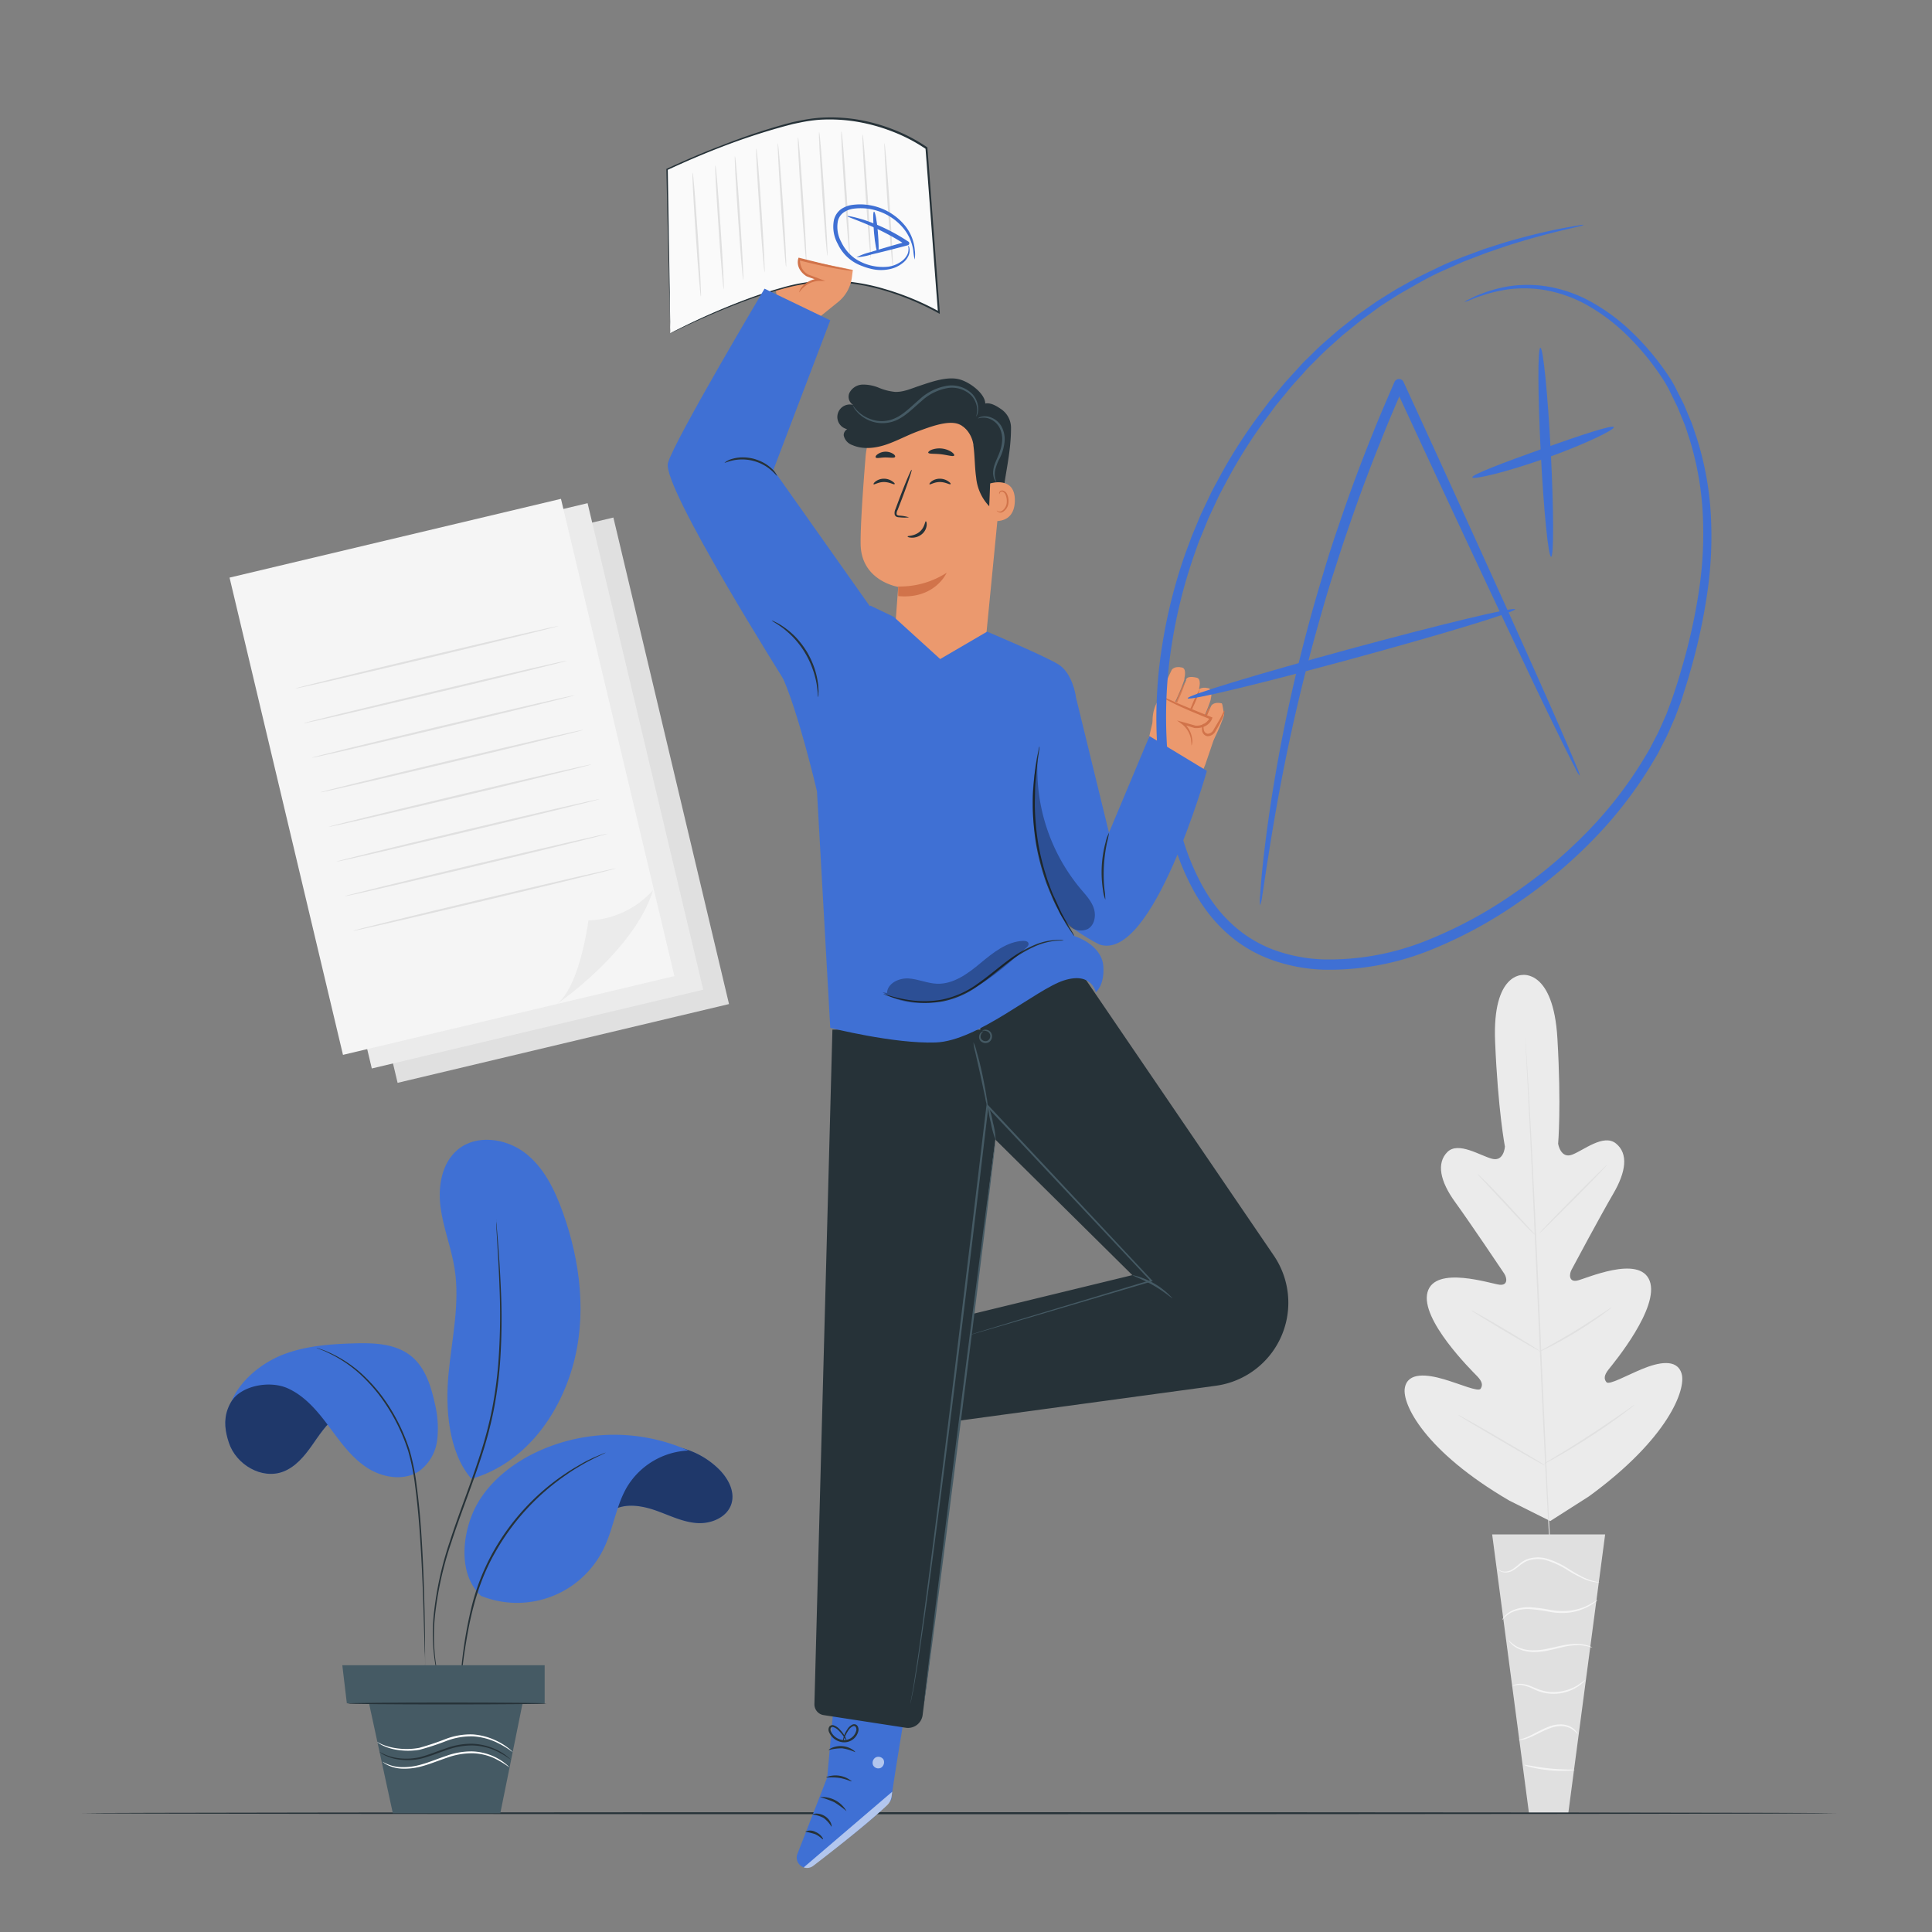 <svg xmlns="http://www.w3.org/2000/svg" viewBox="0 0 500 500"><rect x="0" y="0" width="500" height="500" fill="#808080" stroke="none"/><g id="freepik--background-complete--inject-216"><path d="M394.12,252.32s-7.92-.57-7.19,17.19,2.54,27.23,2.54,27.23-.24,3.93-3.29,3.16-8.79-4.6-11.62-1.74-1.89,7.53,2,12.9,12,17.44,12.73,18.54,1,3.09-1.16,2.89-16.75-5.14-18.69,1.93,11.39,20.24,12.82,21.71,1.5,2.39.92,3.28-5.32-1.24-9.53-2.47-9.31-1.94-10.08,2.23,5.09,16.38,27.06,29.2l10.57,5.28,10-6.38c20.58-15,25.19-27.69,24-31.76S429,352.64,425,354.29s-8.58,4.24-9.25,3.42-.68-1.76.6-3.36,13.21-16,10.58-22.88-16.66-.46-18.79-.05-2.05-1.62-1.45-2.76,7.48-14,10.82-19.72,3.93-10.38.71-13-8.44,1.82-11.39,2.9-3.59-2.83-3.59-2.83.86-9.59-.19-27.34S394,252.32,394,252.32" style="fill:#ebebeb"></path><path d="M394.74,268.23s0,.12,0,.37.05.62.09,1.09c.06,1,.16,2.39.28,4.19.24,3.65.56,8.92.92,15.44.72,13,1.57,31.05,2.44,50.95s1.67,37.93,2.32,51c.33,6.51.6,11.78.78,15.44.09,1.81.16,3.22.21,4.2,0,.47,0,.83.05,1.1a3.49,3.49,0,0,1,0,.37s0-.13,0-.37-.05-.63-.09-1.09c-.06-1-.16-2.39-.28-4.2-.25-3.64-.56-8.91-.92-15.43-.72-13-1.57-31.06-2.44-51s-1.67-37.92-2.32-51c-.33-6.5-.6-11.77-.79-15.44-.08-1.81-.16-3.22-.2-4.2,0-.46,0-.83-.05-1.09A3.39,3.39,0,0,1,394.74,268.23Z" style="fill:#e0e0e0"></path><path d="M382.37,303.85a3.4,3.4,0,0,1,.66.54c.41.37,1,.93,1.68,1.61,1.39,1.39,3.27,3.35,5.3,5.55l5.17,5.65,1.57,1.71a3.59,3.59,0,0,1,.55.65,3.4,3.4,0,0,1-.66-.54c-.41-.37-1-.92-1.67-1.62-1.38-1.4-3.23-3.38-5.26-5.58l-5.21-5.62-1.58-1.7A3.59,3.59,0,0,1,382.37,303.85Z" style="fill:#e0e0e0"></path><path d="M398.35,319.21c-.08-.08,3.78-4.12,8.63-9s8.84-8.83,8.92-8.75-3.78,4.12-8.63,9S398.43,319.29,398.35,319.21Z" style="fill:#e0e0e0"></path><path d="M398.3,349.84a4.07,4.07,0,0,1,.74-.47l2.07-1.16c1.74-1,4.15-2.34,6.75-3.94s4.91-3.11,6.57-4.23l2-1.31a4.23,4.23,0,0,1,.75-.45s-.22.23-.66.58-1.08.83-1.9,1.42c-1.62,1.18-3.91,2.74-6.52,4.34s-5,2.93-6.83,3.84c-.89.46-1.62.82-2.13,1.05A3,3,0,0,1,398.3,349.84Z" style="fill:#e0e0e0"></path><path d="M380.79,339.12a3.13,3.13,0,0,1,.74.35c.45.24,1.11.6,1.91,1.06,1.61.91,3.82,2.2,6.25,3.64s4.61,2.77,6.18,3.75c.79.49,1.42.89,1.85,1.18a3.12,3.12,0,0,1,.65.47,2.59,2.59,0,0,1-.73-.34c-.46-.24-1.11-.61-1.92-1.06-1.6-.92-3.81-2.2-6.24-3.65s-4.61-2.77-6.18-3.74c-.79-.49-1.42-.89-1.85-1.18A2.79,2.79,0,0,1,380.79,339.12Z" style="fill:#e0e0e0"></path><path d="M377.32,366.16a3.89,3.89,0,0,1,.93.45l2.46,1.35c2.07,1.16,4.91,2.79,8,4.61s5.95,3.49,8,4.71l2.4,1.47a5.14,5.14,0,0,1,.85.59,5.23,5.23,0,0,1-.93-.45l-2.46-1.36c-2.07-1.16-4.92-2.79-8-4.61s-5.95-3.49-8-4.71l-2.4-1.47A5.6,5.6,0,0,1,377.32,366.16Z" style="fill:#e0e0e0"></path><path d="M399.52,378.87a7.48,7.48,0,0,1,.92-.62l2.57-1.56c2.17-1.32,5.16-3.16,8.4-5.27s6.14-4.1,8.22-5.55l2.47-1.72a6,6,0,0,1,.94-.59,6.69,6.69,0,0,1-.85.72c-.55.44-1.37,1.06-2.39,1.82-2,1.51-4.91,3.54-8.17,5.66s-6.27,3.92-8.47,5.18c-1.11.62-2,1.12-2.64,1.45A6.18,6.18,0,0,1,399.52,378.87Z" style="fill:#e0e0e0"></path><polygon points="415.41 397.11 386.17 397.11 395.71 469.35 405.86 469.35 415.41 397.11" style="fill:#e0e0e0"></polygon><path d="M387.68,406s0,.1.16.26a1.87,1.87,0,0,0,.71.5,3.51,3.51,0,0,0,3.08-.38c1.19-.65,2.21-1.93,3.8-2.49a8.26,8.26,0,0,1,5.37.1,23.09,23.09,0,0,1,5,2.43,35.64,35.64,0,0,0,4.07,2.18,11.09,11.09,0,0,0,3,.87,5,5,0,0,0,.85.06q.3,0,.3,0a15.08,15.08,0,0,1-4-1.2,38.94,38.94,0,0,1-4-2.26,22.43,22.43,0,0,0-5.1-2.5,8.56,8.56,0,0,0-5.67-.06,7.45,7.45,0,0,0-2.14,1.32,15.43,15.43,0,0,1-1.67,1.29,3.47,3.47,0,0,1-2.85.5A3.17,3.17,0,0,1,387.68,406Z" style="fill:#f5f5f5"></path><path d="M388.75,419.3s.23-.3.69-.78a6.59,6.59,0,0,1,2.34-1.48,10.37,10.37,0,0,1,4.06-.61,40.79,40.79,0,0,1,5.09.69,17.83,17.83,0,0,0,5.21.22,14.67,14.67,0,0,0,4.1-1.17,12.71,12.71,0,0,0,2.46-1.47,3.37,3.37,0,0,0,.78-.7,25.81,25.81,0,0,1-3.38,1.86,15.18,15.18,0,0,1-4,1,18.12,18.12,0,0,1-5.08-.25,38.45,38.45,0,0,0-5.15-.66,10.27,10.27,0,0,0-4.21.74,6.17,6.17,0,0,0-2.35,1.67,4.38,4.38,0,0,0-.44.64A.86.86,0,0,0,388.75,419.3Z" style="fill:#f5f5f5"></path><path d="M412.1,426.42a2.42,2.42,0,0,0-.81-.42,8.4,8.4,0,0,0-2.42-.52,15.42,15.42,0,0,0-3.67.21c-1.36.22-2.82.6-4.36.92a18,18,0,0,1-4.35.49,9.57,9.57,0,0,1-3.46-.74,8.11,8.11,0,0,1-2.62-1.95,2.16,2.16,0,0,0,.49.76,6.26,6.26,0,0,0,2,1.49,9.19,9.19,0,0,0,3.58.88,17.21,17.21,0,0,0,4.47-.46c1.55-.33,3-.72,4.34-1a16.87,16.87,0,0,1,3.57-.3A13.2,13.2,0,0,1,412.1,426.42Z" style="fill:#f5f5f5"></path><path d="M391.34,436.44a4.66,4.66,0,0,1,2.83-.29,13.84,13.84,0,0,1,3,1.11A11.42,11.42,0,0,0,408,436.7a10.06,10.06,0,0,0,1.75-1.34,2.92,2.92,0,0,0,.51-.62,23.93,23.93,0,0,1-2.42,1.67,12.12,12.12,0,0,1-6.79,1.44c-2.77-.16-4.89-1.81-6.81-2A4.33,4.33,0,0,0,392,436C391.53,436.2,391.32,436.42,391.34,436.44Z" style="fill:#f5f5f5"></path><path d="M393,450.3a5.52,5.52,0,0,0,2.44-.48c1.47-.49,3.29-1.62,5.42-2.46a8.58,8.58,0,0,1,3.1-.65,5.63,5.63,0,0,1,2.5.57,5.77,5.77,0,0,1,1.81,1.55,1.41,1.41,0,0,0-.28-.61,3.94,3.94,0,0,0-1.37-1.24,5.71,5.71,0,0,0-2.65-.71,8.69,8.69,0,0,0-3.28.64c-2.21.88-4,2-5.37,2.59S393,450.23,393,450.3Z" style="fill:#f5f5f5"></path><path d="M394.4,456.75a6.49,6.49,0,0,0,1.85.61,34.68,34.68,0,0,0,4.63.78,34.19,34.19,0,0,0,4.69.13,7,7,0,0,0,1.93-.23c0-.14-3,0-6.58-.38S394.43,456.61,394.4,456.75Z" style="fill:#f5f5f5"></path><rect x="86.74" y="142.38" width="88.16" height="129.42" transform="translate(-44.34 35.86) rotate(-13.37)" style="fill:#e0e0e0"></rect><rect x="80.06" y="138.67" width="88.16" height="129.42" transform="translate(-43.66 34.21) rotate(-13.37)" style="fill:#ebebeb"></rect><rect x="72.89" y="137.58" width="88.16" height="126.95" transform="translate(-43.32 32.49) rotate(-13.37)" style="fill:#f5f5f5"></rect><path d="M144.11,259.85s20-13.63,24.91-29.49a23.51,23.51,0,0,1-16.74,7.85S150.15,255.17,144.11,259.85Z" style="fill:#ebebeb"></path><path d="M144.57,162c0,.14-15.19,3.87-34,8.34s-34.09,8-34.12,7.84,15.19-3.87,34-8.34S144.54,161.85,144.57,162Z" style="fill:#e0e0e0"></path><path d="M146.7,171c0,.14-15.19,3.88-34,8.34s-34.09,8-34.12,7.84,15.19-3.87,34-8.34S146.66,170.81,146.7,171Z" style="fill:#e0e0e0"></path><path d="M148.83,179.91c0,.14-15.19,3.88-34,8.35s-34.09,8-34.12,7.84,15.18-3.88,34-8.35S148.79,179.77,148.83,179.91Z" style="fill:#e0e0e0"></path><path d="M151,188.87c0,.14-15.19,3.88-34,8.35s-34.09,8-34.12,7.84,15.18-3.88,34-8.35S150.92,188.73,151,188.87Z" style="fill:#e0e0e0"></path><path d="M153.09,197.83c0,.14-15.19,3.88-34,8.35S85,214.16,85,214s15.18-3.88,34-8.35S153.05,197.69,153.09,197.83Z" style="fill:#e0e0e0"></path><path d="M155.22,206.79c0,.14-15.19,3.88-34,8.35s-34.08,8-34.11,7.84,15.18-3.88,34-8.35S155.18,206.65,155.22,206.79Z" style="fill:#e0e0e0"></path><path d="M157.35,215.75c0,.14-15.19,3.88-34,8.35s-34.08,8-34.11,7.84,15.18-3.88,34-8.35S157.31,215.61,157.35,215.75Z" style="fill:#e0e0e0"></path><path d="M159.48,224.72c0,.14-15.19,3.87-34,8.34s-34.08,8-34.11,7.84,15.18-3.88,34-8.35S159.44,224.58,159.48,224.72Z" style="fill:#e0e0e0"></path></g><g id="freepik--Floor--inject-216"><path d="M475.26,469.26c0,.14-101.64.26-227,.26s-227-.12-227-.26,101.63-.26,227-.26S475.26,469.11,475.26,469.26Z" style="fill:#263238"></path></g><g id="freepik--Character--inject-216"><path d="M216.41,434.31,214.08,460l-7.71,19.79a2.64,2.64,0,0,0,1.67,3.48h0a2.62,2.62,0,0,0,2.39-.41c4.34-3.31,20.24-15.55,20.31-17.44.08-2.19,4.26-26.95,4.26-26.95Z" style="fill:#3F70D4"></path><g style="opacity:0.6"><path d="M208,483.28l22.9-19.58-.13,1.08a3.93,3.93,0,0,1-1.23,2.46c-1.84,1.73-7,6.39-19.07,15.64a2.64,2.64,0,0,1-2.47.4Z" style="fill:#fff"></path></g><g style="opacity:0.6"><path d="M226.62,454.83a1.6,1.6,0,0,0-.67,2,1.53,1.53,0,0,0,2,.69,1.69,1.69,0,0,0,.7-2.15,1.59,1.59,0,0,0-2.16-.48" style="fill:#fff"></path></g><path d="M215.18,472.75a7.89,7.89,0,0,0-2-2.25,8,8,0,0,0-2.89-.9c0-.07.33-.23.94-.25a4.18,4.18,0,0,1,2.26.67,4.14,4.14,0,0,1,1.54,1.77C215.25,472.35,215.25,472.73,215.18,472.75Z" style="fill:#263238"></path><path d="M213,476c-.13.1-.86-.83-2.14-1.36a23.3,23.3,0,0,0-2.47-.61,2.94,2.94,0,0,1,2.69.09C212.5,474.7,213.1,475.92,213,476Z" style="fill:#263238"></path><path d="M219.08,468.73a25.8,25.8,0,0,0-3.17-2.32,25.77,25.77,0,0,0-3.7-1.32,7.23,7.23,0,0,1,6.87,3.64Z" style="fill:#263238"></path><path d="M220.44,461c-.08.15-1.43-.61-3.27-.88s-3.34,0-3.38-.17a6.58,6.58,0,0,1,6.65,1.05Z" style="fill:#263238"></path><path d="M221.32,453.46a12.65,12.65,0,0,0-3.38-1,13.15,13.15,0,0,0-3.5.47c0-.06.28-.35.91-.62a5.75,5.75,0,0,1,5.17.41C221.1,453.07,221.37,453.4,221.32,453.46Z" style="fill:#263238"></path><path d="M218.15,451a2.31,2.31,0,0,1,.08-1,6.68,6.68,0,0,1,1.06-2.45,3.05,3.05,0,0,1,1.44-1.28,1.06,1.06,0,0,1,1.16.37,1.76,1.76,0,0,1,.28,1.21,3.75,3.75,0,0,1-3.65,3.06,4.33,4.33,0,0,1-4-2.73,1.51,1.51,0,0,1,.07-1.26,1,1,0,0,1,1.14-.42,3.66,3.66,0,0,1,1.59,1.07,7.5,7.5,0,0,1,1.53,2.19,2.51,2.51,0,0,1,.29.93,12.48,12.48,0,0,0-2.09-2.83,3.48,3.48,0,0,0-1.41-.9.55.55,0,0,0-.63.23,1.05,1.05,0,0,0,0,.82,3.87,3.87,0,0,0,3.48,2.33,3.25,3.25,0,0,0,3.13-2.55,1.23,1.23,0,0,0-.16-.85.58.58,0,0,0-.64-.22,2.78,2.78,0,0,0-1.24,1.07A10.14,10.14,0,0,0,218.15,451Z" style="fill:#263238"></path><path d="M316.78,184.73a.75.75,0,0,1,0,.34c-.43,1.57-3.13,8.14-4.05,8.11s-3.08-1.44-2.89-2.38,3.64-8.16,3.64-8.16.62-1.1,2.7-.61C316.43,182.1,316.72,185,316.78,184.73Z" style="fill:#eb996e"></path><path d="M313.36,180.81s0,.14-.05.33c-.44,1.58-3.13,8.15-4.05,8.11s-3.08-1.44-2.89-2.37,3.64-8.16,3.64-8.16.62-1.11,2.7-.62C314,178.4,313.36,180.81,313.36,180.81Z" style="fill:#eb996e"></path><path d="M310.34,178.09s0,.14,0,.33c-.43,1.58-3.13,8.15-4.05,8.11s-3.08-1.44-2.89-2.37S307,176,307,176c-.13.23-.3-1.32,2.7-.62C311,175.68,310.34,178.09,310.34,178.09Z" style="fill:#eb996e"></path><path d="M306.53,175.47s0,.14,0,.33c-.43,1.58-3.13,8.14-4.05,8.11s-3.08-1.44-2.89-2.37,3.64-8.16,3.64-8.16.62-1.11,2.7-.62C307.16,173.06,306.53,175.47,306.53,175.47Z" style="fill:#eb996e"></path><path d="M310.52,188.86a14.25,14.25,0,0,0,1.57-3.09,13.23,13.23,0,0,0,1.15-3.23,14,14,0,0,0-1.57,3.1A12.61,12.61,0,0,0,310.52,188.86Z" style="fill:#d1734a"></path><path d="M306.61,187.35a26,26,0,0,0,2.17-4.43,28.1,28.1,0,0,0,1.76-4.6,26.91,26.91,0,0,0-2.17,4.43A28.1,28.1,0,0,0,306.61,187.35Z" style="fill:#d1734a"></path><g style="opacity:0.78"><path d="M302.78,185.47A26.48,26.48,0,0,0,305,181a27.39,27.39,0,0,0,1.76-4.6,28,28,0,0,0-2.17,4.42A28.38,28.38,0,0,0,302.78,185.47Z" style="fill:#d1734a"></path></g><path d="M311.88,198c.16-.39,2.78-8.17,2.78-8.17l-15-7.39c-.76,1-3.07,11.91-3.07,11.91l.53,3.72s11.38,6.54,11.69,6.6S311.88,198,311.88,198Z" style="fill:#eb996e"></path><path d="M300.16,194.64,298.63,189a10,10,0,0,1,.87-7.37l.94-1.72,12.74,5.8s-2.95,4.18-6.19,1.92l2.49,4.84Z" style="fill:#eb996e"></path><path d="M308.38,192.93c-.07,0,0-.66-.18-1.77a6.38,6.38,0,0,0-2.41-3.83l-1.18-.87,1.42.39,3.28.92h-.07a3.8,3.8,0,0,0,3.69-1.71,1.31,1.31,0,0,0,.14-.3l.19.4c-3.67-1.49-7-2.88-9.28-4-1.16-.57-2.09-1.06-2.71-1.41a3.62,3.62,0,0,1-.94-.62,38.76,38.76,0,0,1,3.84,1.61c2.35,1,5.66,2.35,9.34,3.84l.28.11-.1.29a2.2,2.2,0,0,1-.18.41,3.86,3.86,0,0,1-1.95,1.69,5.39,5.39,0,0,1-2.35.33h-.07l-3.26-1,.24-.48a6.41,6.41,0,0,1,2.39,4.21A3.42,3.42,0,0,1,308.38,192.93Z" style="fill:#d1734a"></path><path d="M311.44,187.28c.13,0-.09.7.11,1.62a1.21,1.21,0,0,0,1,1,1.81,1.81,0,0,0,1.5-1c.77-1.35,1.56-2.58,2-3.48s.72-1.5.81-1.47,0,.67-.39,1.67a30.76,30.76,0,0,1-1.91,3.64,2.33,2.33,0,0,1-2.09,1.27A1.67,1.67,0,0,1,311.1,189a2.85,2.85,0,0,1,.12-1.3C311.32,187.42,311.4,187.27,311.44,187.28Z" style="fill:#d1734a"></path><path d="M259.49,120.78l-4.39,45a6.61,6.61,0,0,1-7.1,5.94l-10.33-.83a6.6,6.6,0,0,1-6.06-7c.33-5.4.85-12,.85-12s-9.61-1.49-9.73-11.1c-.06-4.6.59-14,1.28-22.59a18.2,18.2,0,0,1,18.15-16.74h.64A17.8,17.8,0,0,1,259.49,120.78Z" style="fill:#eb996e"></path><path d="M232.44,151.78A22.3,22.3,0,0,0,245,148.22s-3,6.92-12.55,6.05Z" style="fill:#d1734a"></path><path d="M226.09,125.33c.17.18,1.21-.59,2.69-.58s2.56.74,2.72.56-.1-.41-.57-.75a3.77,3.77,0,0,0-2.17-.67,3.55,3.55,0,0,0-2.14.69C226.16,124.93,226,125.25,226.09,125.33Z" style="fill:#263238"></path><path d="M240.56,125.33c.17.18,1.21-.59,2.69-.58s2.55.74,2.72.56-.1-.41-.57-.75a3.84,3.84,0,0,0-2.18-.67,3.58,3.58,0,0,0-2.14.69C240.63,124.93,240.48,125.25,240.56,125.33Z" style="fill:#263238"></path><path d="M235.25,133.89a9.69,9.69,0,0,0-2.4-.44c-.38,0-.73-.11-.8-.37a1.84,1.84,0,0,1,.26-1.11c.35-.92.72-1.87,1.11-2.88,1.55-4.08,2.67-7.45,2.51-7.51s-1.56,3.21-3.11,7.3l-1.07,2.88a2.22,2.22,0,0,0-.19,1.48,1,1,0,0,0,.62.56,2.6,2.6,0,0,0,.64.08A10.13,10.13,0,0,0,235.25,133.89Z" style="fill:#263238"></path><path d="M239.6,134.91c-.24,0-.25,1.59-1.62,2.73s-3.08,1-3.09,1.18.38.31,1.1.33a3.94,3.94,0,0,0,2.58-.9,3.43,3.43,0,0,0,1.25-2.28C239.88,135.3,239.71,134.9,239.6,134.91Z" style="fill:#263238"></path><path d="M240.23,117.15c.14.4,1.62.21,3.35.42s3.13.68,3.36.32c.11-.17-.14-.55-.7-.94a5.88,5.88,0,0,0-5.12-.56C240.49,116.64,240.17,117,240.23,117.15Z" style="fill:#263238"></path><path d="M226.64,118.39c.26.33,1.27,0,2.5,0s2.26.22,2.49-.13c.11-.17,0-.5-.51-.82a3.62,3.62,0,0,0-4,.12C226.66,117.88,226.52,118.22,226.64,118.39Z" style="fill:#263238"></path><path d="M249.05,110.24l.06,0a7.58,7.58,0,0,1,2.81,4.89,1.11,1.11,0,0,0,0,.19c.38,2.74.31,5.53.71,8.27A12.41,12.41,0,0,0,256,131c.83.77,2.3,1.31,3,.4a2.48,2.48,0,0,0,.34-1.26c.51-6.62,2.32-12.49,2.31-19.41a5.87,5.87,0,0,0-2.42-4.75c-1.45-1-3.22-2.11-4.83-1.35s-3.7,3.78-4.95,5" style="fill:#263238"></path><path d="M256.25,125.12c.16-.07,6.6-2,6.39,4.62s-6.76,5-6.77,4.82S256.25,125.12,256.25,125.12Z" style="fill:#eb996e"></path><path d="M258,132.13s.11.08.3.18a1.16,1.16,0,0,0,.86,0,2.82,2.82,0,0,0,1.39-2.49,3.8,3.8,0,0,0-.27-1.65,1.34,1.34,0,0,0-.83-.91.59.59,0,0,0-.69.29c-.09.18-.06.32-.09.33s-.14-.12-.08-.39a.75.75,0,0,1,.27-.4.92.92,0,0,1,.64-.15,1.61,1.61,0,0,1,1.17,1.06,3.93,3.93,0,0,1,.33,1.84,3,3,0,0,1-1.76,2.79,1.26,1.26,0,0,1-1-.21C258,132.29,257.93,132.14,258,132.13Z" style="fill:#d1734a"></path><path d="M254.64,105.68c1.62-2.62-2.82-6.4-6.06-7.42s-7.51.56-10.74,1.63c-2,.67-4.06,1.62-6.21,1.53a14.47,14.47,0,0,1-4.16-1.06,10.61,10.61,0,0,0-4.21-.83,3.94,3.94,0,0,0-3.45,2.19,2.47,2.47,0,0,0,1.66,3.35,3.23,3.23,0,1,0-.86,6c-.94-.71-2.37.46-2.25,1.63a3.38,3.38,0,0,0,2.24,2.49c2.74,1.2,5.94.82,8.77-.14s5.47-2.44,8.28-3.46,7.52-2.87,10.34-1.87c2.08.73,3.53,3.23,4.7,2.68a4,4,0,0,0,2.08-2.95,11.82,11.82,0,0,0-.13-3.75" style="fill:#263238"></path><path d="M220.67,104.89c.06,0,.34.49,1.05,1.25a9,9,0,0,0,3.65,2.35,8.26,8.26,0,0,0,6.26-.25c2.24-1,4.15-3,6.35-4.89a13.72,13.72,0,0,1,7.39-3.55,7.58,7.58,0,0,1,6.28,2.18,5.76,5.76,0,0,1,1.49,4.25,4.83,4.83,0,0,1-.28,1.2c-.12.26-.2.39-.22.38a9.92,9.92,0,0,0,.25-1.6,5.63,5.63,0,0,0-1.58-3.92,7.19,7.19,0,0,0-5.88-1.89,13.3,13.3,0,0,0-7,3.45c-2.16,1.84-4.13,3.9-6.52,4.94a8.91,8.91,0,0,1-10.35-2.48,7,7,0,0,1-.69-1C220.71,105,220.65,104.9,220.67,104.89Z" style="fill:#455a64"></path><path d="M257.92,124.84s-.28-.18-.53-.71a4.39,4.39,0,0,1-.33-2.38c.15-2.11,2-4.39,2.26-7.31a6.65,6.65,0,0,0-.73-3.92,5.05,5.05,0,0,0-2.44-2.11,4.33,4.33,0,0,0-2.2-.3c-.52.08-.81.21-.83.16s.23-.24.78-.41a4.16,4.16,0,0,1,2.41.12,5.3,5.3,0,0,1,2.79,2.23,6.93,6.93,0,0,1,.86,4.29,12,12,0,0,1-1.26,4.14,11.85,11.85,0,0,0-1.18,3.18A5.1,5.1,0,0,0,257.92,124.84Z" style="fill:#455a64"></path><path d="M201.3,77.76c-.35-.29-1.59-11-1.59-11l9-5.28,14,3.23-2.81,7.84-14.38,7.54Z" style="fill:#eb996e"></path><path d="M173.46,86.23s22.62-11.76,37.13-13.3c16.11-1.72,32.35,7.87,32.35,7.87l-3.21-42.49S224.58,27,205.31,31.81c-16.34,4.08-32.69,12-32.69,12Z" style="fill:#fafafa"></path><path d="M173.46,86.23l0-.73-.06-2.19c-.05-2-.12-4.8-.22-8.45-.17-7.39-.42-18-.73-31v-.13l.12-.06c4.33-2,9.05-4.08,14.13-6A165.38,165.38,0,0,1,203,32.18l2.18-.58,2.25-.46a38.58,38.58,0,0,1,4.6-.65,43.48,43.48,0,0,1,9.51.39A46.65,46.65,0,0,1,231,33.44a43,43,0,0,1,8.93,4.66l.09.06v.13c0,.41.07.86.1,1.3,1.09,14.57,2.14,28.5,3.09,41.19l0,.45-.4-.22a70.38,70.38,0,0,0-14.23-5.91A51.37,51.37,0,0,0,214.75,73a45.2,45.2,0,0,0-12.28,1.78c-3.74,1-7.12,2.18-10.16,3.31-6.06,2.29-10.75,4.4-13.95,5.88l-3.64,1.72-.93.45-.33.14.31-.18.91-.48c.82-.42,2-1,3.62-1.8,3.17-1.52,7.85-3.68,13.91-6,3-1.15,6.42-2.34,10.17-3.37a44.9,44.9,0,0,1,12.38-1.85,51.3,51.3,0,0,1,14,2.13,69.34,69.34,0,0,1,14.35,5.92l-.36.23c-1-12.69-2-26.62-3.13-41.19l-.1-1.31.11.19a42.66,42.66,0,0,0-8.81-4.58,46.24,46.24,0,0,0-9.36-2.54A43.14,43.14,0,0,0,212,31a40,40,0,0,0-4.54.63l-2.22.46-2.17.57A168.46,168.46,0,0,0,186.82,38c-5.07,1.94-9.8,4-14.11,6l.11-.18c.21,13,.38,23.54.5,30.9.05,3.67.09,6.54.12,8.51l0,2.24C173.47,86,173.46,86.23,173.46,86.23Z" style="fill:#263238"></path><path d="M231.06,69.09c-.15,0-.75-7.17-1.34-16S228.76,37,228.9,37s.74,7.16,1.34,16S231.2,69.08,231.06,69.09Z" style="fill:#e0e0e0"></path><path d="M225.38,66.86c-.14,0-.74-7.17-1.33-16s-1-16-.82-16.06.74,7.16,1.33,16S225.53,66.85,225.38,66.86Z" style="fill:#e0e0e0"></path><path d="M219.91,66.08c-.14,0-.74-7.17-1.34-16s-1-16.06-.81-16.06.74,7.16,1.33,16S220.05,66.07,219.91,66.08Z" style="fill:#e0e0e0"></path><path d="M208.68,67.65c-.14,0-.74-7.17-1.34-16s-1-16-.81-16.06.74,7.16,1.33,16S208.82,67.64,208.68,67.65Z" style="fill:#e0e0e0"></path><path d="M203.45,69.09c-.14,0-.74-7.16-1.33-16S201.16,37,201.3,37s.74,7.17,1.34,16S203.6,69.08,203.45,69.09Z" style="fill:#e0e0e0"></path><path d="M197.89,70.51c-.15,0-.74-7.17-1.34-16s-1-16.06-.82-16.06.75,7.16,1.34,16S198,70.5,197.89,70.51Z" style="fill:#e0e0e0"></path><path d="M187.3,74.88c-.15,0-.75-7.16-1.34-16s-1-16.05-.82-16.06.74,7.17,1.34,16S187.44,74.87,187.3,74.88Z" style="fill:#e0e0e0"></path><path d="M192.36,72.51c-.15,0-.74-7.16-1.34-16s-1-16.06-.82-16.07.75,7.17,1.34,16S192.5,72.51,192.36,72.51Z" style="fill:#e0e0e0"></path><path d="M181.39,76.78c-.14,0-.74-7.17-1.33-16s-1-16-.82-16.06.74,7.16,1.34,16S181.54,76.77,181.39,76.78Z" style="fill:#e0e0e0"></path><path d="M214.14,66.24c-.14,0-.74-7.17-1.34-16s-1-16.05-.81-16.06.74,7.16,1.33,16S214.28,66.23,214.14,66.24Z" style="fill:#e0e0e0"></path><path d="M221.67,66.58a16.41,16.41,0,0,1,3.7-1.36c2.34-.73,5.61-1.69,9.31-2.71l-.15.93-1.46-.92c-7.18-4.45-13.87-6.27-13.77-6.58,0-.13,1.74.17,4.41,1a48.34,48.34,0,0,1,9.9,4.65c.52.31,1,.64,1.49.95a.52.52,0,0,1-.15.93c-3.71,1-7,1.82-9.4,2.38A15.84,15.84,0,0,1,221.67,66.58Z" style="fill:#3F70D4"></path><path d="M227.19,65.44c-.28,0-.75-2.34-1-5.28s-.3-5.36,0-5.39.75,2.33,1,5.28S227.48,65.41,227.19,65.44Z" style="fill:#3F70D4"></path><path d="M235.1,63.55s.12.18.23.58a3.2,3.2,0,0,1-.11,1.8,4.89,4.89,0,0,1-1.76,2.26,8.06,8.06,0,0,1-1.53.92,8.42,8.42,0,0,1-1.92.59,10.76,10.76,0,0,1-4.57-.12A16.08,16.08,0,0,1,223,68.8a10.94,10.94,0,0,1-6.18-5.67,9.11,9.11,0,0,1-1-6.19,4.83,4.83,0,0,1,1.84-2.8,6.65,6.65,0,0,1,3-1.12,15,15,0,0,1,13.8,5.69,11.49,11.49,0,0,1,2.29,6.08,7,7,0,0,1-.06,2.38,22,22,0,0,1-.34-2.33,11.75,11.75,0,0,0-2.47-5.67,14.35,14.35,0,0,0-7.68-4.85,14,14,0,0,0-5.38-.3,5.89,5.89,0,0,0-2.54,1,3.76,3.76,0,0,0-1.44,2.21,8.14,8.14,0,0,0,.92,5.48,11,11,0,0,0,3.39,4.11,13,13,0,0,0,8.72,2.2,7.52,7.52,0,0,0,3.24-1.26,4.8,4.8,0,0,0,1.73-1.93,3.64,3.64,0,0,0,.28-1.63A1.61,1.61,0,0,1,235.1,63.55Z" style="fill:#3F70D4"></path><path d="M212.39,81.81l4.51-3.65a9.81,9.81,0,0,0,3.57-6.4l.25-1.92L207.17,67.1s-1.27,4.1,3.83,5.12c-4.52,2-6.21,6-7.45,10.49Z" style="fill:#eb996e"></path><path d="M206.8,75.68c.07,0,.36-.56,1.18-1.31a6.22,6.22,0,0,1,4.14-1.67l1.45,0-1.36-.51L209.05,71l.06,0a3.76,3.76,0,0,1-2-3.51,1.84,1.84,0,0,1,.06-.32l-.38.21c3.8.94,7.24,1.73,9.76,2.16,1.26.22,2.28.37,3,.44a3.91,3.91,0,0,0,1.11.06,37,37,0,0,0-4-.94c-2.48-.54-5.9-1.4-9.7-2.35l-.29-.07-.09.28a2.39,2.39,0,0,0-.09.45,3.71,3.71,0,0,0,.58,2.47,5.23,5.23,0,0,0,1.69,1.63l0,0h0l3.18,1.1.09-.52a6.31,6.31,0,0,0-4.35,2A3.46,3.46,0,0,0,206.8,75.68Z" style="fill:#d1734a"></path><path d="M238.78,443.81l19.45-154-3.73-23.34H215.43L210.77,441a2.82,2.82,0,0,0,2.28,2.85l21.36,3.29A3.82,3.82,0,0,0,238.78,443.81Z" style="fill:#263238"></path><path d="M257.67,295l35.38,35-50.9,12.37L245.77,368l68.89-9.37a21.7,21.7,0,0,0,14.67-8.81h0a21.69,21.69,0,0,0,.33-24.88L276,246.19,252,254Z" style="fill:#263238"></path><path d="M255.72,286.06a20.35,20.35,0,0,1,1.23,4.4,20.1,20.1,0,0,1,.72,4.51,20.35,20.35,0,0,1-1.23-4.4A20.1,20.1,0,0,1,255.72,286.06Z" style="fill:#455a64"></path><path d="M250.57,345.59s.28-.11.84-.28l2.47-.77,9.5-2.89,34.54-10.39-.09.33-42.47-45.21.45-.15c-.85,7.11-1.72,14.52-2.62,22.09-4.38,36.68-8.49,69.87-11.68,93.87-1.58,12-3,21.69-4,28.38-.57,3.34-.94,5.94-1.33,7.68l-.42,2c-.1.44-.16.67-.16.67a6.84,6.84,0,0,1,.11-.69c.08-.46.21-1.12.37-2,.35-1.74.69-4.35,1.23-7.69,1-6.7,2.29-16.4,3.83-28.4,3.09-24,7.14-57.2,11.52-93.88.9-7.57,1.78-15,2.63-22.09l.06-.55.38.4,42.38,45.3.22.24-.31.09-34.59,10.22-9.52,2.78-2.5.72Z" style="fill:#455a64"></path><path d="M239.12,440.91c-.15,0,3.89-32.71,9-73s9.39-73,9.53-72.94-3.89,32.69-9,73S239.26,440.92,239.12,440.91Z" style="fill:#455a64"></path><path d="M251.93,269.76a11,11,0,0,1,.82,2.39c.43,1.49,1,3.58,1.48,5.9s.88,4.44,1.11,6a11.41,11.41,0,0,1,.25,2.51,12.07,12.07,0,0,1-.61-2.44c-.36-1.71-.79-3.72-1.26-5.94l-1.33-5.92A12.93,12.93,0,0,1,251.93,269.76Z" style="fill:#455a64"></path><path d="M254.2,266.74s.5-.48,1.44-.15a1.65,1.65,0,0,1,1.07,1.27,1.82,1.82,0,0,1-.8,1.87,1.78,1.78,0,0,1-2-.2,1.5,1.5,0,0,1-.46-1.6,1.45,1.45,0,0,1,.66-.88c.23-.13.38-.13.39-.1s-.54.28-.7,1.07a1.15,1.15,0,0,0,.41,1.14,1.33,1.33,0,0,0,1.46.13,1.41,1.41,0,0,0,.6-1.36,1.32,1.32,0,0,0-.75-1A2.87,2.87,0,0,0,254.2,266.74Z" style="fill:#455a64"></path><path d="M303.46,336c-.1.12-2.1-1.71-5-3.36s-5.43-2.5-5.39-2.65a19.45,19.45,0,0,1,10.35,6Z" style="fill:#455a64"></path><path d="M214.87,266l-3.44-61.21s-5.13-22.05-9.56-30.91l23.39-17.14,6.06,2.91,12,10.91,12.14-7.09s14.54,6.12,18.37,8.42,4.59,8.42,4.59,8.42-12.61,22.22-13,30.94,12.61,31,12.61,31,7.11,2.11,7.51,7.83c.35,4.95-1.95,6.72-1.95,6.72s-1-5.38-8.23-3.08S253,269.41,242.15,269.79,214.87,266,214.87,266Z" style="fill:#3F70D4"></path><path d="M277.78,177.7,287,215.5l10.48-25,14.86,9s-14,49.81-27.88,44.91c0,0-8.64-4.37-9.7-7.47s-17.08-25.69-17.08-25.69Z" style="fill:#3F70D4"></path><path d="M278,242.25s-.13-.14-.32-.42l-.84-1.23c-.36-.54-.81-1.2-1.26-2s-1-1.69-1.53-2.74-1.13-2.16-1.66-3.42-1.1-2.61-1.64-4.05a62.86,62.86,0,0,1-2.57-9.67,65.66,65.66,0,0,1-.89-10c0-1.54,0-3,.11-4.37s.21-2.63.32-3.79c.27-2.31.56-4.17.84-5.44.12-.58.22-1.07.31-1.46a1.71,1.71,0,0,1,.14-.5,2,2,0,0,1,0,.52c-.06.4-.13.89-.21,1.48-.21,1.28-.45,3.14-.67,5.44-.09,1.15-.23,2.41-.25,3.77s-.08,2.81-.07,4.34a68.76,68.76,0,0,0,.93,9.89,63.83,63.83,0,0,0,2.51,9.6c.52,1.43,1,2.8,1.58,4s1.08,2.38,1.58,3.43,1,1.94,1.46,2.75.85,1.49,1.18,2.05l.75,1.29A2.51,2.51,0,0,1,278,242.25Z" style="fill:#263238"></path><path d="M197.86,74.71s-23.4,39.32-25,45.12c-1.68,6,30.81,57.39,30.81,57.39s.63,1.65.64,1.64l23.22-18.55-27.37-38.73L214.87,82.9Z" style="fill:#3F70D4"></path><path d="M201.11,123.15c-.08.06-.57-.64-1.6-1.52a11.56,11.56,0,0,0-9.87-2.47c-1.32.29-2.09.68-2.13.59a5.22,5.22,0,0,1,2-1,9.68,9.68,0,0,1,2.43-.38,11.56,11.56,0,0,1,3,.33,12.22,12.22,0,0,1,2.8,1.12,10.3,10.3,0,0,1,2,1.48A5.31,5.31,0,0,1,201.11,123.15Z" style="fill:#263238"></path><path d="M211.74,180.4c-.1,0-.05-1.37-.42-3.52a22.41,22.41,0,0,0-1-3.71,23,23,0,0,0-4.82-8,23.34,23.34,0,0,0-2.83-2.57c-1.75-1.32-3-1.92-2.93-2a3.62,3.62,0,0,1,.89.37,9.14,9.14,0,0,1,1,.53,14.44,14.44,0,0,1,1.26.81,20.5,20.5,0,0,1,3,2.54,23.43,23.43,0,0,1,2.91,3.8,22.89,22.89,0,0,1,2,4.34,20.72,20.72,0,0,1,.88,3.8,14.81,14.81,0,0,1,.13,1.49,7.19,7.19,0,0,1,0,1.13A3.09,3.09,0,0,1,211.74,180.4Z" style="fill:#263238"></path><path d="M275.28,243.39c0,.06-.73,0-2,.08a17.58,17.58,0,0,0-5.26,1.37,32.78,32.78,0,0,0-6.93,4.16c-2.44,1.84-5,4.08-7.91,6.1a23.52,23.52,0,0,1-9.16,4.06,25.12,25.12,0,0,1-8.19.09,31.09,31.09,0,0,1-5.37-1.28c-.62-.21-1.09-.39-1.41-.52a2.53,2.53,0,0,1-.47-.22,18.72,18.72,0,0,1,1.94.54,36,36,0,0,0,5.35,1.12,25.43,25.43,0,0,0,8-.21,23.3,23.3,0,0,0,9-4c2.9-2,5.44-4.23,7.92-6.06a31.72,31.72,0,0,1,7.08-4.12,16.34,16.34,0,0,1,5.39-1.23,12.59,12.59,0,0,1,1.5,0A2.22,2.22,0,0,1,275.28,243.39Z" style="fill:#263238"></path><path d="M286.06,232.85a9.87,9.87,0,0,1-.61-2.51,29.88,29.88,0,0,1-.31-6.24,30.27,30.27,0,0,1,1-6.17,9.6,9.6,0,0,1,.88-2.43,20.66,20.66,0,0,1-.52,2.52,40.33,40.33,0,0,0-.81,6.11,39,39,0,0,0,.16,6.16A18.53,18.53,0,0,1,286.06,232.85Z" style="fill:#263238"></path><g style="opacity:0.3"><path d="M229.56,257c.08-2.5,3.06-3.93,5.56-3.78s4.87,1.28,7.37,1.37c4.24.16,8-2.62,11.24-5.32s6.84-5.61,11.08-5.78c.53,0,1.2.09,1.35.61s-.26.91-.62,1.23c-5.22,4.66-10.56,9.41-17,12.14s-14.29,3.16-20.14-.67"></path></g><g style="opacity:0.3"><path d="M268.54,196.35a48.26,48.26,0,0,0,11.13,33.7c1.31,1.55,2.76,3.08,3.4,5s.21,4.4-1.57,5.38a4.33,4.33,0,0,1-4.73-.76,11.58,11.58,0,0,1-2.82-4.19c-5.9-12.62-8.82-27.19-5-40.59"></path></g></g><g id="freepik--Plant--inject-216"><path d="M153.2,398.42c1-3.36,3.05-6.6,6.26-8s7.2-.62,10.62.62,6.77,2.91,10.4,3.13,7.72-1.5,8.81-5c1-3.27-.95-6.74-3.41-9.11a21.5,21.5,0,0,0-35.23,8.45" style="fill:#3F70D4"></path><g style="opacity:0.5"><path d="M153.2,398.42c1-3.36,3.05-6.6,6.26-8s7.2-.62,10.62.62,6.77,2.91,10.4,3.13,7.72-1.5,8.81-5c1-3.27-.95-6.74-3.41-9.11a21.5,21.5,0,0,0-35.23,8.45"></path></g><path d="M124.46,413c-5.33-5.05-5.06-13.86-2.41-20.7s8.46-12.1,14.93-15.57a47.27,47.27,0,0,1,41.19-1.33,19.55,19.55,0,0,0-15.81,9.28c-2.91,4.85-3.56,10.73-6,15.84A24.93,24.93,0,0,1,124.46,413" style="fill:#3F70D4"></path><path d="M121.9,382.61c-5.89-6.95-6.68-18.12-5.81-27.2s3-18.21,1.54-27.21c-.85-5.34-2.92-10.43-3.62-15.79s.29-11.41,4.44-14.87c4.77-4,12.28-3,17.25.7s7.83,9.59,9.93,15.43c4.62,12.84,6.32,27.07,2.52,40.17s-12.69,24.82-25.74,28.77" style="fill:#3F70D4"></path><path d="M119.07,439.69a4.85,4.85,0,0,1,0-.8c0-.52,0-1.3,0-2.3.08-2,.27-4.88.72-8.42a110.79,110.79,0,0,1,2.26-12.34,57.18,57.18,0,0,1,5.63-14.29,59.26,59.26,0,0,1,9.2-12.3,58.51,58.51,0,0,1,9.65-8c1.47-1,2.89-1.79,4.12-2.51s2.35-1.2,3.25-1.63l2.12-.89a4.61,4.61,0,0,1,.75-.28,6.05,6.05,0,0,1-.71.37l-2.08,1c-.88.46-2,1-3.2,1.7s-2.61,1.53-4.06,2.56a60.27,60.27,0,0,0-18.61,20.27c-5.42,9.48-6.91,19.45-8,26.43-.49,3.53-.74,6.4-.87,8.39-.06,1-.1,1.73-.13,2.29A5,5,0,0,1,119.07,439.69Z" style="fill:#263238"></path><path d="M68.24,355.17c-10.91,6.58-10.87,12.57-9,18.22s8.51,9.58,14.06,7.46c3.13-1.2,5.41-3.92,7.35-6.66s3.76-5.67,6.48-7.64,6.66-2.72,9.39-.77" style="fill:#3F70D4"></path><g style="opacity:0.5"><path d="M68.24,355.17c-10.91,6.58-10.87,12.57-9,18.22s8.51,9.58,14.06,7.46c3.13-1.2,5.41-3.92,7.35-6.66s3.76-5.67,6.48-7.64,6.66-2.72,9.39-.77"></path></g><path d="M60.07,362.38c2.85-3.94,9.9-5.08,14.34-3.11S82.12,365.13,85,369s5.75,8,9.79,10.71,9.68,3.69,13.71,1a11.77,11.77,0,0,0,4.65-8.06,26.79,26.79,0,0,0-.64-9.51c-1-4.57-2.53-9.35-6.19-12.25-4.08-3.24-9.74-3.39-14.94-3.22-6,.19-12,.64-17.64,2.71s-11.33,6.54-13.71,12" style="fill:#3F70D4"></path><path d="M110,431a.75.75,0,0,1,0-.24c0-.19,0-.42,0-.7,0-.66,0-1.57-.09-2.71-.07-2.39-.17-5.78-.29-9.95s-.3-9.21-.61-14.75-.72-11.65-1.56-18a57.86,57.86,0,0,0-1.81-9.13A48.37,48.37,0,0,0,98,360.86a44.37,44.37,0,0,0-4.61-5.05,33.36,33.36,0,0,0-8.16-5.56c-.53-.25-1-.49-1.41-.66l-1.07-.41-.65-.26-.22-.11.24.06.67.22,1.08.37c.43.15.9.38,1.44.61a32.7,32.7,0,0,1,8.32,5.48,43.23,43.23,0,0,1,4.69,5.07,46.13,46.13,0,0,1,4.29,6.65,47.7,47.7,0,0,1,3.4,8.06,57.43,57.43,0,0,1,1.83,9.22c.85,6.37,1.25,12.48,1.53,18s.42,10.56.51,14.77.11,7.61.13,10V430c0,.29,0,.52,0,.71A1.1,1.1,0,0,1,110,431Z" style="fill:#263238"></path><path d="M113.93,435.89a31.07,31.07,0,0,1-1.19-4.69,48.81,48.81,0,0,1-.5-13.15A87.42,87.42,0,0,1,116.39,399c2.24-7,5.28-14.52,7.87-22.58a103.46,103.46,0,0,0,3.13-11.95,107.42,107.42,0,0,0,1.55-11.4,166.4,166.4,0,0,0,.35-19.49c-.19-5.56-.49-10.05-.67-13.15l-.21-3.57c0-.39,0-.7,0-.93a1.3,1.3,0,0,1,0-.32,1.8,1.8,0,0,1,0,.31c0,.24.05.54.09.93q.11,1.28.3,3.57c.24,3.1.59,7.59.82,13.15a160.94,160.94,0,0,1-.24,19.54,105.89,105.89,0,0,1-1.53,11.45,103.32,103.32,0,0,1-3.13,12c-2.61,8.09-5.66,15.58-7.91,22.57a89,89,0,0,0-4.24,19,51,51,0,0,0,.34,13.09c.27,1.53.52,2.71.73,3.5.09.38.17.68.22.9A1.24,1.24,0,0,1,113.93,435.89Z" style="fill:#263238"></path><polygon points="140.96 440.81 89.76 440.81 88.59 430.96 140.96 430.96 140.96 440.81" style="fill:#455a64"></polygon><polygon points="95.26 439.69 101.66 469.26 129.48 469.26 135.47 439.69 95.26 439.69" style="fill:#455a64"></polygon><path d="M141,440.81c0,.14-11.25.22-25.14.18s-25.14-.18-25.14-.32,11.26-.21,25.15-.17S141,440.68,141,440.81Z" style="fill:#455a64"></path><path d="M132.18,455.41a21.52,21.52,0,0,0-4.51-2.59,16,16,0,0,0-5.49-1.1,19.31,19.31,0,0,0-6.74,1.24c-2.33.79-4.51,1.71-6.63,2.21a15.66,15.66,0,0,1-5.74.17,11.71,11.71,0,0,1-3.68-1.16,6.09,6.09,0,0,1-.89-.57c-.19-.14-.29-.22-.28-.24s.44.26,1.25.64a12.86,12.86,0,0,0,3.65,1,16,16,0,0,0,5.59-.27c2.05-.51,4.23-1.44,6.58-2.23a19.24,19.24,0,0,1,6.91-1.23,16,16,0,0,1,5.6,1.23,14.43,14.43,0,0,1,3.33,1.95,9.15,9.15,0,0,1,.8.68C132.1,455.3,132.19,455.39,132.18,455.41Z" style="fill:#263238"></path><path d="M131.79,457.38a22.82,22.82,0,0,0-4.33-2.55,14.75,14.75,0,0,0-5.29-1.09,19.07,19.07,0,0,0-6.52,1.17c-2.26.76-4.37,1.63-6.39,2.18a16.69,16.69,0,0,1-5.52.62,9.4,9.4,0,0,1-3.61-1,6.26,6.26,0,0,1-.86-.55c-.19-.14-.28-.22-.27-.23s.43.25,1.21.61a10,10,0,0,0,3.56.79,16.6,16.6,0,0,0,5.36-.71c2-.55,4.08-1.44,6.37-2.2a19,19,0,0,1,6.68-1.16,14.63,14.63,0,0,1,5.41,1.22,14.26,14.26,0,0,1,3.2,1.94,7.61,7.61,0,0,1,.76.67C131.72,457.28,131.8,457.37,131.79,457.38Z" style="fill:#fff"></path><path d="M132.68,453.45a23.58,23.58,0,0,0-4.63-2.73,16.93,16.93,0,0,0-5.62-1.35,18,18,0,0,0-7,1.22,64.42,64.42,0,0,1-6.87,2.25,17.82,17.82,0,0,1-5.93,0,13.35,13.35,0,0,1-3.8-1.21,6.77,6.77,0,0,1-.92-.57c-.2-.15-.3-.23-.29-.25s.45.27,1.29.65a15.07,15.07,0,0,0,3.78,1,18,18,0,0,0,5.78-.11,69.43,69.43,0,0,0,6.8-2.27,18,18,0,0,1,7.14-1.21,16.66,16.66,0,0,1,5.73,1.48,16.15,16.15,0,0,1,3.42,2.06,9.31,9.31,0,0,1,.82.71C132.61,453.34,132.69,453.43,132.68,453.45Z" style="fill:#fff"></path><path d="M141.42,440.86c0,.13-11.52.24-25.73.24S90,441,90,440.86s11.52-.25,25.72-.25S141.42,440.72,141.42,440.86Z" style="fill:#263238"></path></g><g id="freepik--Grade--inject-216"><path d="M408.84,200.75a7.65,7.65,0,0,1-1.15-1.91c-.68-1.29-1.65-3.21-2.88-5.7-2.46-5-6-12.23-10.26-21.28-8.6-18.1-20.43-43.36-33.63-71.9l2.36,0c-1.8,4.19-3.72,8.6-5.52,13.14-3.25,8-6.22,16-8.84,23.7-1.36,3.86-2.55,7.69-3.77,11.43s-2.29,7.44-3.31,11c-4.14,14.44-7.2,27.63-9.43,38.78s-3.65,20.24-4.63,26.53c-.49,3.15-.82,5.6-1.11,7.25a10.56,10.56,0,0,1-.55,2.51,9.35,9.35,0,0,1,0-2.57c.12-1.67.29-4.15.62-7.32.67-6.34,1.83-15.5,3.83-26.74s4.89-24.54,8.93-39.09c1-3.64,2.12-7.35,3.25-11.14s2.37-7.63,3.72-11.51c2.61-7.79,5.58-15.77,8.84-23.86,1.82-4.56,3.76-9,5.57-13.2a1.29,1.29,0,0,1,1.7-.67,1.23,1.23,0,0,1,.65.64h0c13.14,28.57,24.68,54,32.86,72.25,4.09,9.15,7.35,16.52,9.54,21.62,1.09,2.55,1.92,4.53,2.46,5.88A8.05,8.05,0,0,1,408.84,200.75Z" style="fill:#3F70D4"></path><path d="M392.1,157.67c.19.7-18.63,6.42-42,12.78s-42.54,11-42.73,10.26,18.63-6.42,42.05-12.78S391.91,157,392.1,157.67Z" style="fill:#3F70D4"></path><path d="M379,78.14a5.37,5.37,0,0,1,1.21-.69l1.53-.76c.62-.28,1.37-.55,2.21-.88a35.75,35.75,0,0,1,6.45-1.71,33.07,33.07,0,0,1,9.12-.1,35.52,35.52,0,0,1,10.92,3.4,49.64,49.64,0,0,1,11.13,7.83A67.74,67.74,0,0,1,431.7,97.12a28.68,28.68,0,0,1,2.13,3.66c.64,1.27,1.31,2.55,1.95,3.86l1.72,4.1c.6,1.38,1,2.84,1.52,4.29a80.77,80.77,0,0,1,3.66,18.9,101.28,101.28,0,0,1-.74,20.83,150.58,150.58,0,0,1-4.73,21.78c-.5,1.85-1.13,3.67-1.69,5.53s-1.32,3.7-2,5.57c-.81,1.81-1.56,3.66-2.45,5.47l-1.39,2.69-.69,1.35-.78,1.31a107,107,0,0,1-15,19.9,126.1,126.1,0,0,1-19.74,16.83A114.11,114.11,0,0,1,369.86,246a69.82,69.82,0,0,1-27.35,4.95,43.74,43.74,0,0,1-13.91-2.73,34.91,34.91,0,0,1-11.9-7.49,37.88,37.88,0,0,1-4.59-5.23,45.35,45.35,0,0,1-3.64-5.83,64.86,64.86,0,0,1-5-12.51,118.84,118.84,0,0,1-2.64-50.5,134.62,134.62,0,0,1,5.77-22.94c.33-.9.65-1.8,1-2.7s.64-1.79,1-2.66q1.09-2.61,2.16-5.19l2.38-5c.76-1.67,1.7-3.23,2.53-4.83A132.58,132.58,0,0,1,327,105.89l1.5-2,1.57-1.9c1.06-1.25,2.06-2.52,3.13-3.71l3.21-3.5c1-1.18,2.2-2.21,3.27-3.3,2.14-2.19,4.46-4.09,6.62-6l3.38-2.68,1.66-1.31,1.7-1.2,3.34-2.34,3.35-2.1,1.63-1,1.66-.93,3.24-1.79c2.15-1.12,4.28-2.12,6.31-3.1s4.06-1.76,6-2.53l5.59-2.07,5.14-1.64c6.54-1.93,11.7-3.08,15.22-3.75,1.76-.32,3.11-.56,4-.7a4.79,4.79,0,0,1,1.38-.15,5.87,5.87,0,0,1-1.33.41c-.89.23-2.22.55-4,.95-3.47.84-8.58,2.14-15,4.21l-5.06,1.74L379,67.61c-1.9.8-3.84,1.7-5.89,2.6s-4.07,2-6.18,3.16l-3.17,1.82-1.63.93-1.6,1-3.28,2.11L354,81.62l-1.66,1.2-1.62,1.3-3.3,2.67c-2.11,1.94-4.37,3.83-6.45,6-1.05,1.08-2.19,2.1-3.2,3.27s-2.08,2.3-3.13,3.48-2,2.45-3.05,3.68l-1.54,1.89-1.46,2a130.66,130.66,0,0,0-11.05,17.26c-.81,1.58-1.72,3.12-2.46,4.76l-2.31,4.94-2.09,5.12c-.37.85-.69,1.73-1,2.62l-.93,2.66A133.59,133.59,0,0,0,303.22,167a120.3,120.3,0,0,0-1.3,24.35,111.69,111.69,0,0,0,4,25.06,62.81,62.81,0,0,0,4.8,12,43.07,43.07,0,0,0,3.45,5.51,35.68,35.68,0,0,0,4.3,4.89,32.75,32.75,0,0,0,11,6.94,41.58,41.58,0,0,0,13.1,2.55,67.7,67.7,0,0,0,26.32-4.77,112.2,112.2,0,0,0,23.14-12.48,124.18,124.18,0,0,0,19.39-16.44,105.14,105.14,0,0,0,14.69-19.39l.76-1.28.68-1.31,1.36-2.61c.87-1.75,1.6-3.55,2.4-5.3.65-1.82,1.36-3.59,1.95-5.41s1.2-3.63,1.7-5.46a148.9,148.9,0,0,0,4.79-21.42,98.88,98.88,0,0,0,.87-20.4,79,79,0,0,0-3.4-18.48c-.49-1.41-.87-2.85-1.44-4.2s-1.1-2.7-1.64-4l-1.86-3.8a27.26,27.26,0,0,0-2-3.54,66.44,66.44,0,0,0-9.72-11.74,48.78,48.78,0,0,0-10.69-7.78A34.76,34.76,0,0,0,399.4,75a32.55,32.55,0,0,0-8.88-.14,37.58,37.58,0,0,0-6.38,1.44c-.84.29-1.59.51-2.23.75l-1.57.64A5.75,5.75,0,0,1,379,78.14Z" style="fill:#3F70D4"></path><path d="M401.43,144.1c-.72,0-1.93-12-2.69-27S397.93,90,398.65,90s1.92,12,2.69,27S402.14,144.06,401.43,144.1Z" style="fill:#3F70D4"></path><path d="M417.65,110.54c.27.66-7.59,4.5-17.74,8.09s-18.67,5.59-18.87,4.91,7.92-3.77,18-7.36S417.38,109.87,417.65,110.54Z" style="fill:#3F70D4"></path></g></svg>